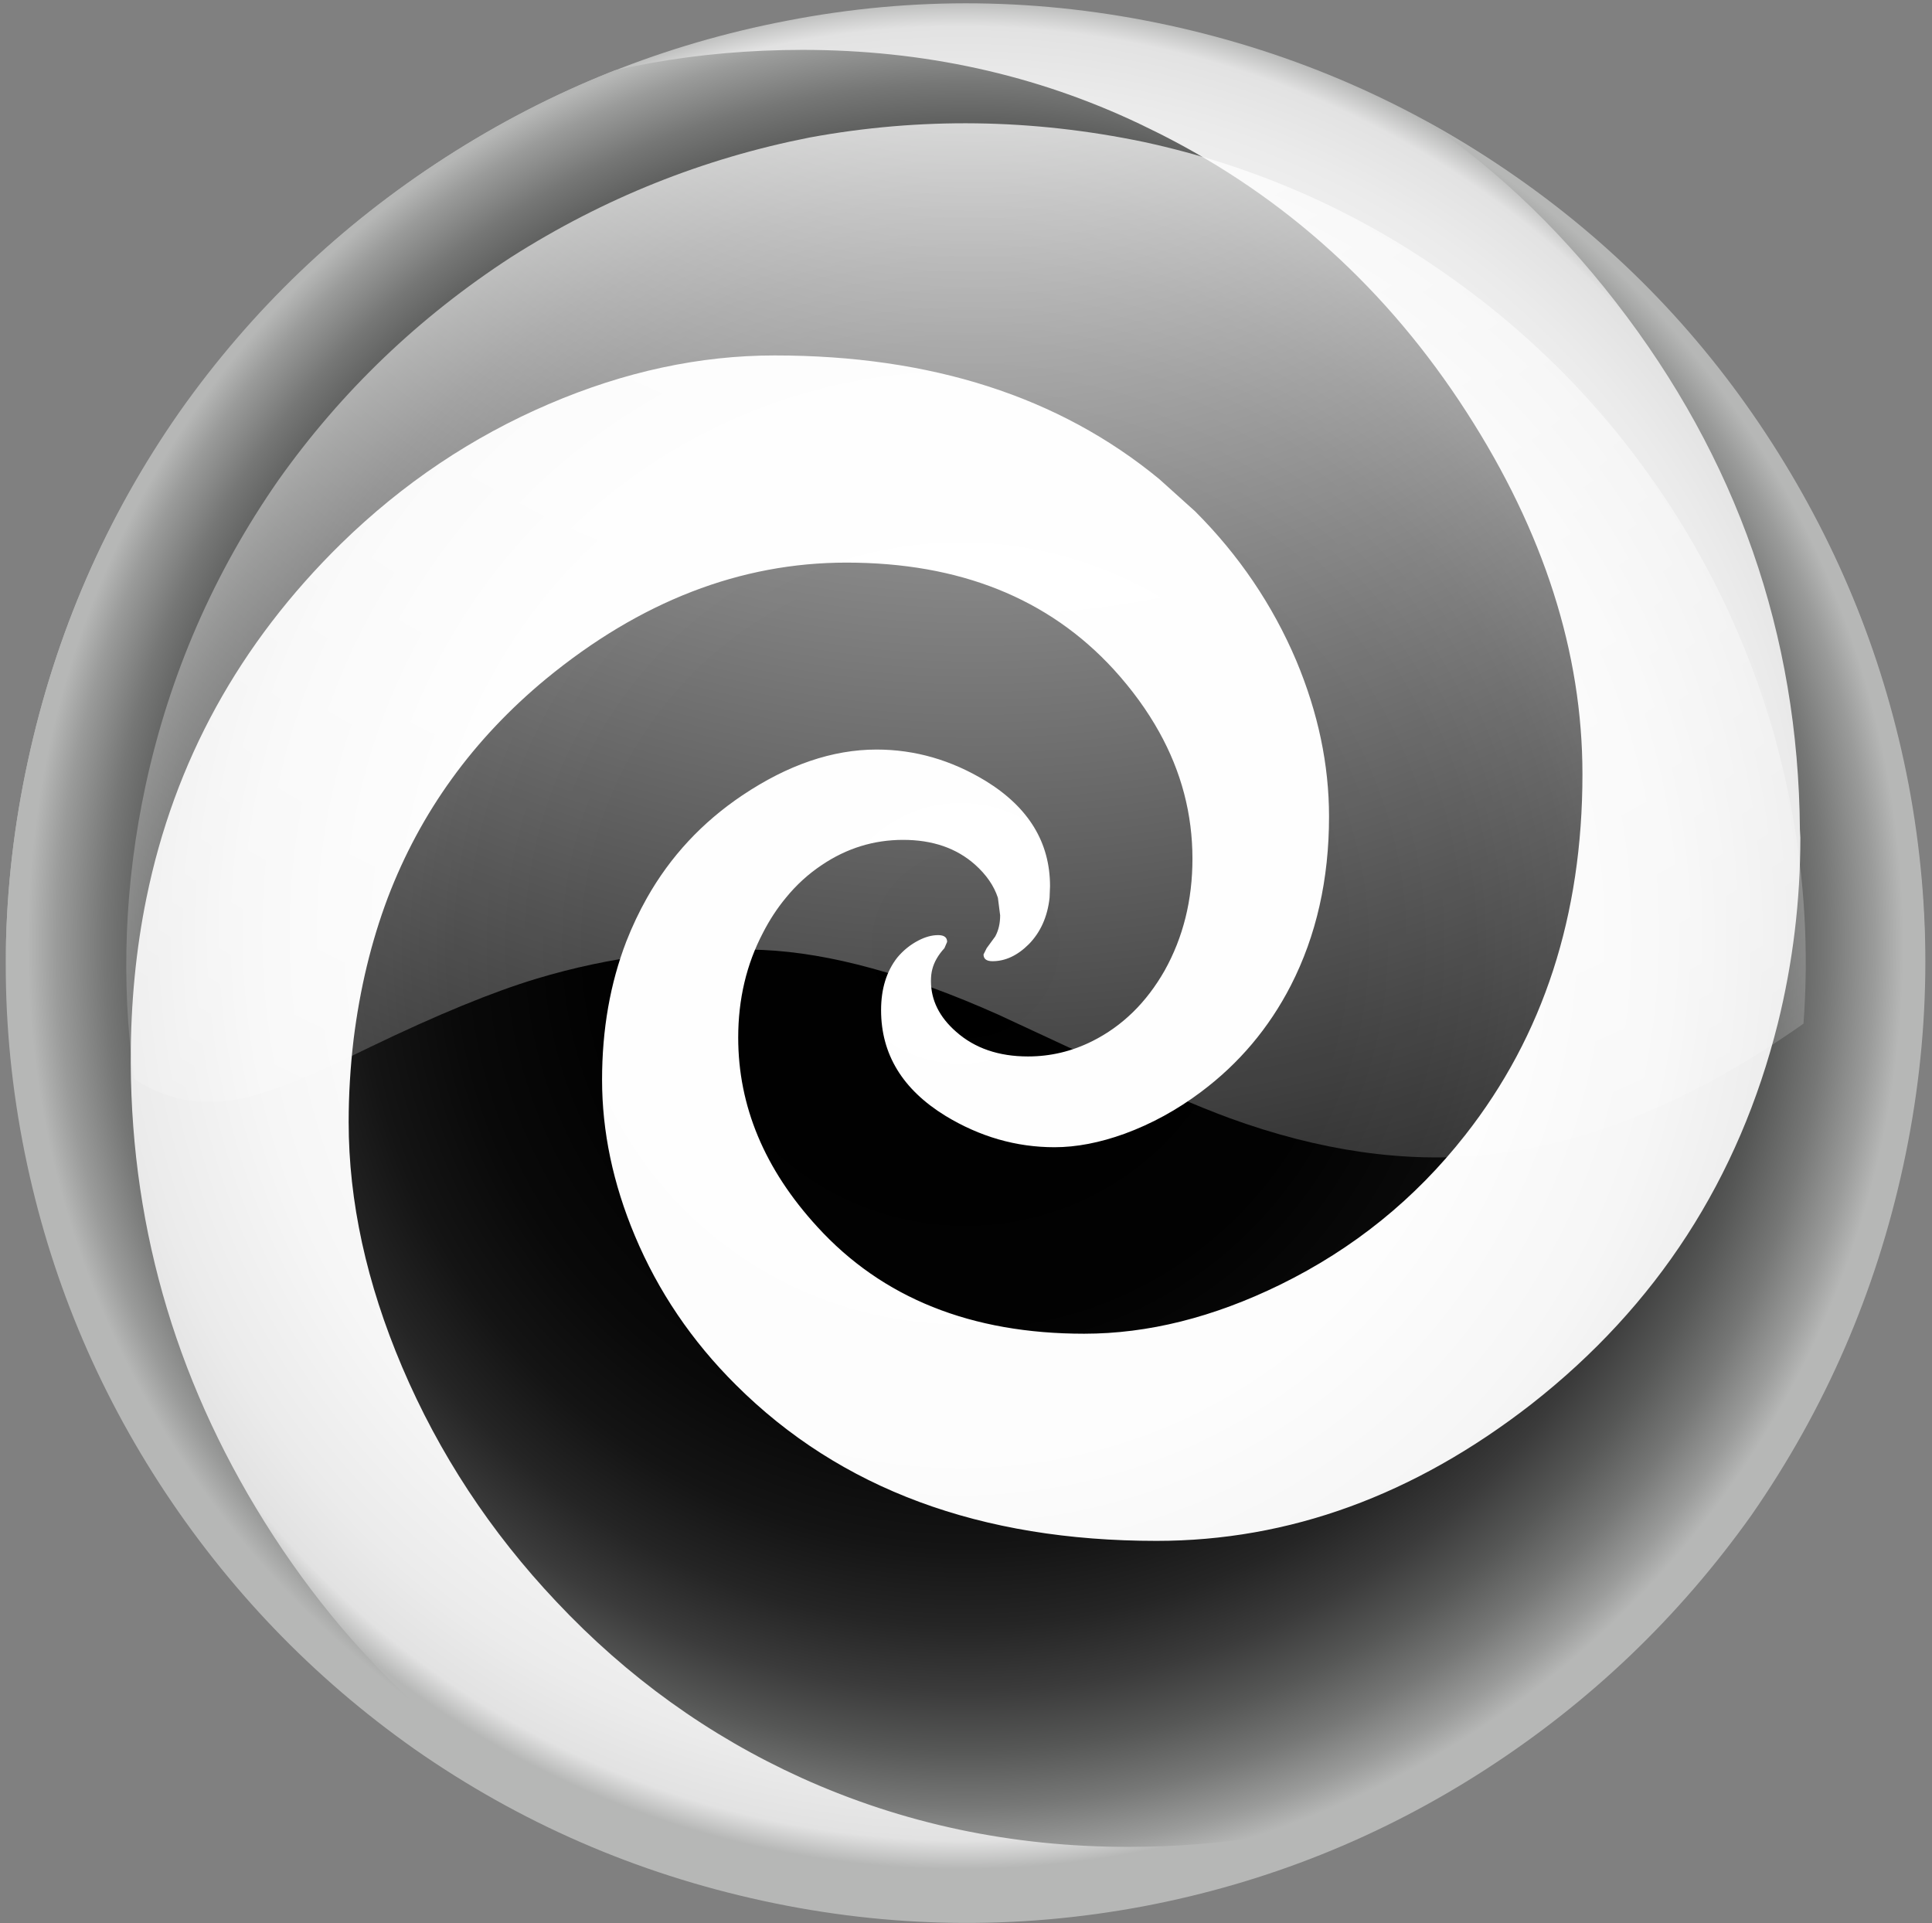 <svg xmlns="http://www.w3.org/2000/svg" width="215" height="214" version="1.2"><rect width="100%" height="100%" fill="#808080" stroke="none"/><style>@keyframes spin{from{transform:rotate(0)}to{transform:rotate(-360deg)}}#b{animation:3s linear infinite spin;transform-origin:50% 50%}</style><defs><radialGradient id="a" cx="0" cy="0" r="1" gradientTransform="scale(-103.846) rotate(12.205 4.162 -5.316)" gradientUnits="userSpaceOnUse"><stop offset="0" stop-color="#fff"/><stop offset=".557" stop-color="#fdfdfd"/><stop offset=".761" stop-color="#f6f6f6"/><stop offset=".902" stop-color="#ebebeb"/><stop offset=".969" stop-color="#e2e2e2"/><stop offset="1" stop-color="#b6b7b6"/></radialGradient><radialGradient id="c" cx="0" cy="0" r="1" gradientTransform="translate(107.45 105.1) scale(104.858)" gradientUnits="userSpaceOnUse"><stop offset="0"/><stop offset=".4" stop-color="#020202"/><stop offset=".541" stop-color="#090909"/><stop offset=".643" stop-color="#141414"/><stop offset=".726" stop-color="#252525"/><stop offset=".796" stop-color="#3b3b3b"/><stop offset=".859" stop-color="#565756"/><stop offset=".918" stop-color="#767776"/><stop offset=".969" stop-color="#9a9b9a"/><stop offset="1" stop-color="#b6b7b6"/></radialGradient><radialGradient id="d" cx="0" cy="0" r="1" gradientTransform="translate(108.35 -39) scale(215.04)" gradientUnits="userSpaceOnUse"><stop offset="0" stop-color="#fff"/><stop offset="1" stop-color="#fff" stop-opacity="0"/></radialGradient><clipPath id="b" clipPathUnits="userSpaceOnUse"><path d="M168.85 17.85q17 11.95 28.3 29.5 11.35 17.6 15.2 38 4.05 21.2-.55 42.4-5.25 24.35-20.6 43.7-14.85 18.75-36.35 29.4-13.95 4.65-29.3 4.65-19.4 0-36.4-7.7-15.4-7-27.25-19.6-11-11.65-17.15-26.1-5.95-14-5.95-27.25 0-4.55.55-9.2 1.05-8.45 3.8-15.75 5.45-14.3 17.6-24.35Q76.5 62.6 94.2 62.6q18.85 0 29.75 11.9 3.05 3.35 5.05 6.95 3.7 6.65 3.7 14.1 0 6.9-3.1 12.45-3.05 5.35-8.05 7.85-3.4 1.7-7.15 1.7-4.9 0-8-2.75-2.8-2.45-2.8-5.65 0-.75.15-1.3.3-1.2 1.35-2.35l.3-.7q0-.75-1-.75-1.05 0-2.2.6-1.35.7-2.35 1.9-1.8 2.3-1.8 5.85 0 7.35 7.15 11.75 5.75 3.5 12.15 3.5 3.65 0 7.8-1.5 4.5-1.65 8.5-4.65 6.35-4.75 10-11.85 4.25-8.3 4.25-18.8 0-8.65-3.65-17.35-3.95-9.3-11.25-16.6l-4-3.6q-16.7-13.75-42.8-13.75-12.5 0-25.1 5.4-12.85 5.5-23.1 15.5-17.05 16.7-21.7 39.45-1.75 8.55-1.75 17.95v.5q.15 28.3 15.85 52.5 16.05 24.7 42.15 35.25Q53.9 199.7 38.8 187q-14.7-12.35-24.2-29.1Q5.05 141.1 2 122.05.25 111 .8 99.9q.45-8.6 2.3-17.2 5-23.3 19.35-42.1 13.8-18.15 33.95-29.15 15.45-5.9 32.9-5.9 20.2 0 37.55 8.25l2.15 1.05q21.05 10.6 34.2 31 12.9 20 12.9 40.3 0 23.55-13.05 40.15-8.35 10.65-20.6 16.65-11.15 5.45-21.8 5.45-18.85 0-29.7-11.9-8.8-9.6-8.8-21.05 0-6.4 2.75-11.65 1.1-2.15 2.55-3.9 1.75-2.15 4-3.65 4.15-2.8 9.05-2.8t8 2.75q1.9 1.7 2.55 3.7l.25 1.95q0 1.35-.55 2.35l-.95 1.3-.35.7q0 .75 1 .75 2.15 0 4.05-1.9 1.95-2 2.3-5.15l.05-1.3q0-7.3-7.15-11.7-5.75-3.5-12.15-3.5-7.35 0-14.95 5.1Q75.9 93 72 99.9q-1.3 2.3-2.3 4.85-2.7 7-2.7 15.4 0 8.65 3.65 17.35 3.9 9.3 11.25 16.6 17.4 17.35 46.8 17.35 22.15 0 41.7-15.2 20.95-16.4 27.45-42.4 2.5-10.1 2.5-20.65l-.05-.9q-.25-32.6-20.5-58.7Q159.65 7.6 129 .75l-1.4-.3 2.4.4q21.2 4.6 38.85 17z"/></clipPath></defs><path fill-rule="evenodd" d="M197.2 49.3q11.3 17.6 15.2 38 4 21.2-.6 42.4t-16.9 38.9q-12.1 17-29.6 28.3t-38 15.2q-21.2 4-42.4-.6t-38.8-16.9q-17-12-28.4-29.6-11.3-17.5-15.2-38-4-21.1.6-42.3 4.6-21.3 17-38.9 12-17 29.5-28.3 17.6-11.3 38-15.2 21.1-4.1 42.4.5 21.2 4.6 38.9 17 17 11.9 28.3 29.5z" style="fill:url(#a)"/><g clip-path="url(#b)"><path fill-rule="evenodd" d="M212.3 87.3q4.1 21.2-.5 42.4t-17 38.9q-12 17-29.5 28.3-17.6 11.3-38 15.2-21.2 4-42.4-.6-21.3-4.6-38.9-16.9-17-12-28.3-29.6-11.3-17.5-15.2-38-4-21.1.6-42.3Q7.7 63.4 20 45.8q12-17 29.6-28.3 17.5-11.3 38-15.2 21.1-4.1 42.4.5 21.2 4.6 38.8 17 17 11.9 28.3 29.5 11.4 17.6 15.2 38z" style="fill:url(#c)"/></g><path fill-rule="evenodd" d="M200.7 113.9q-18.2 12.8-35.3 14.6-13.5 1.4-28.6-4.1-5.4-2-13-5.6l-12.7-5.9q-15-6.7-26.2-7.2-12.9-.5-25.2 3.2-7.3 2.2-18.5 7.6-10 4.9-14.2 5.7-6.7 1.4-12-2.1l-.1-.2q-2.2-16.2 1.3-32.5 4-18.5 14.8-34 10.5-14.8 25.9-24.8 15.4-9.8 33.2-13.3 18.5-3.4 37.2.5 18.5 4 33.9 14.9 14.9 10.5 24.8 25.8 9.9 15.4 13.3 33.2 2.3 12.1 1.4 24.2z" style="fill:url(#d)"/></svg>